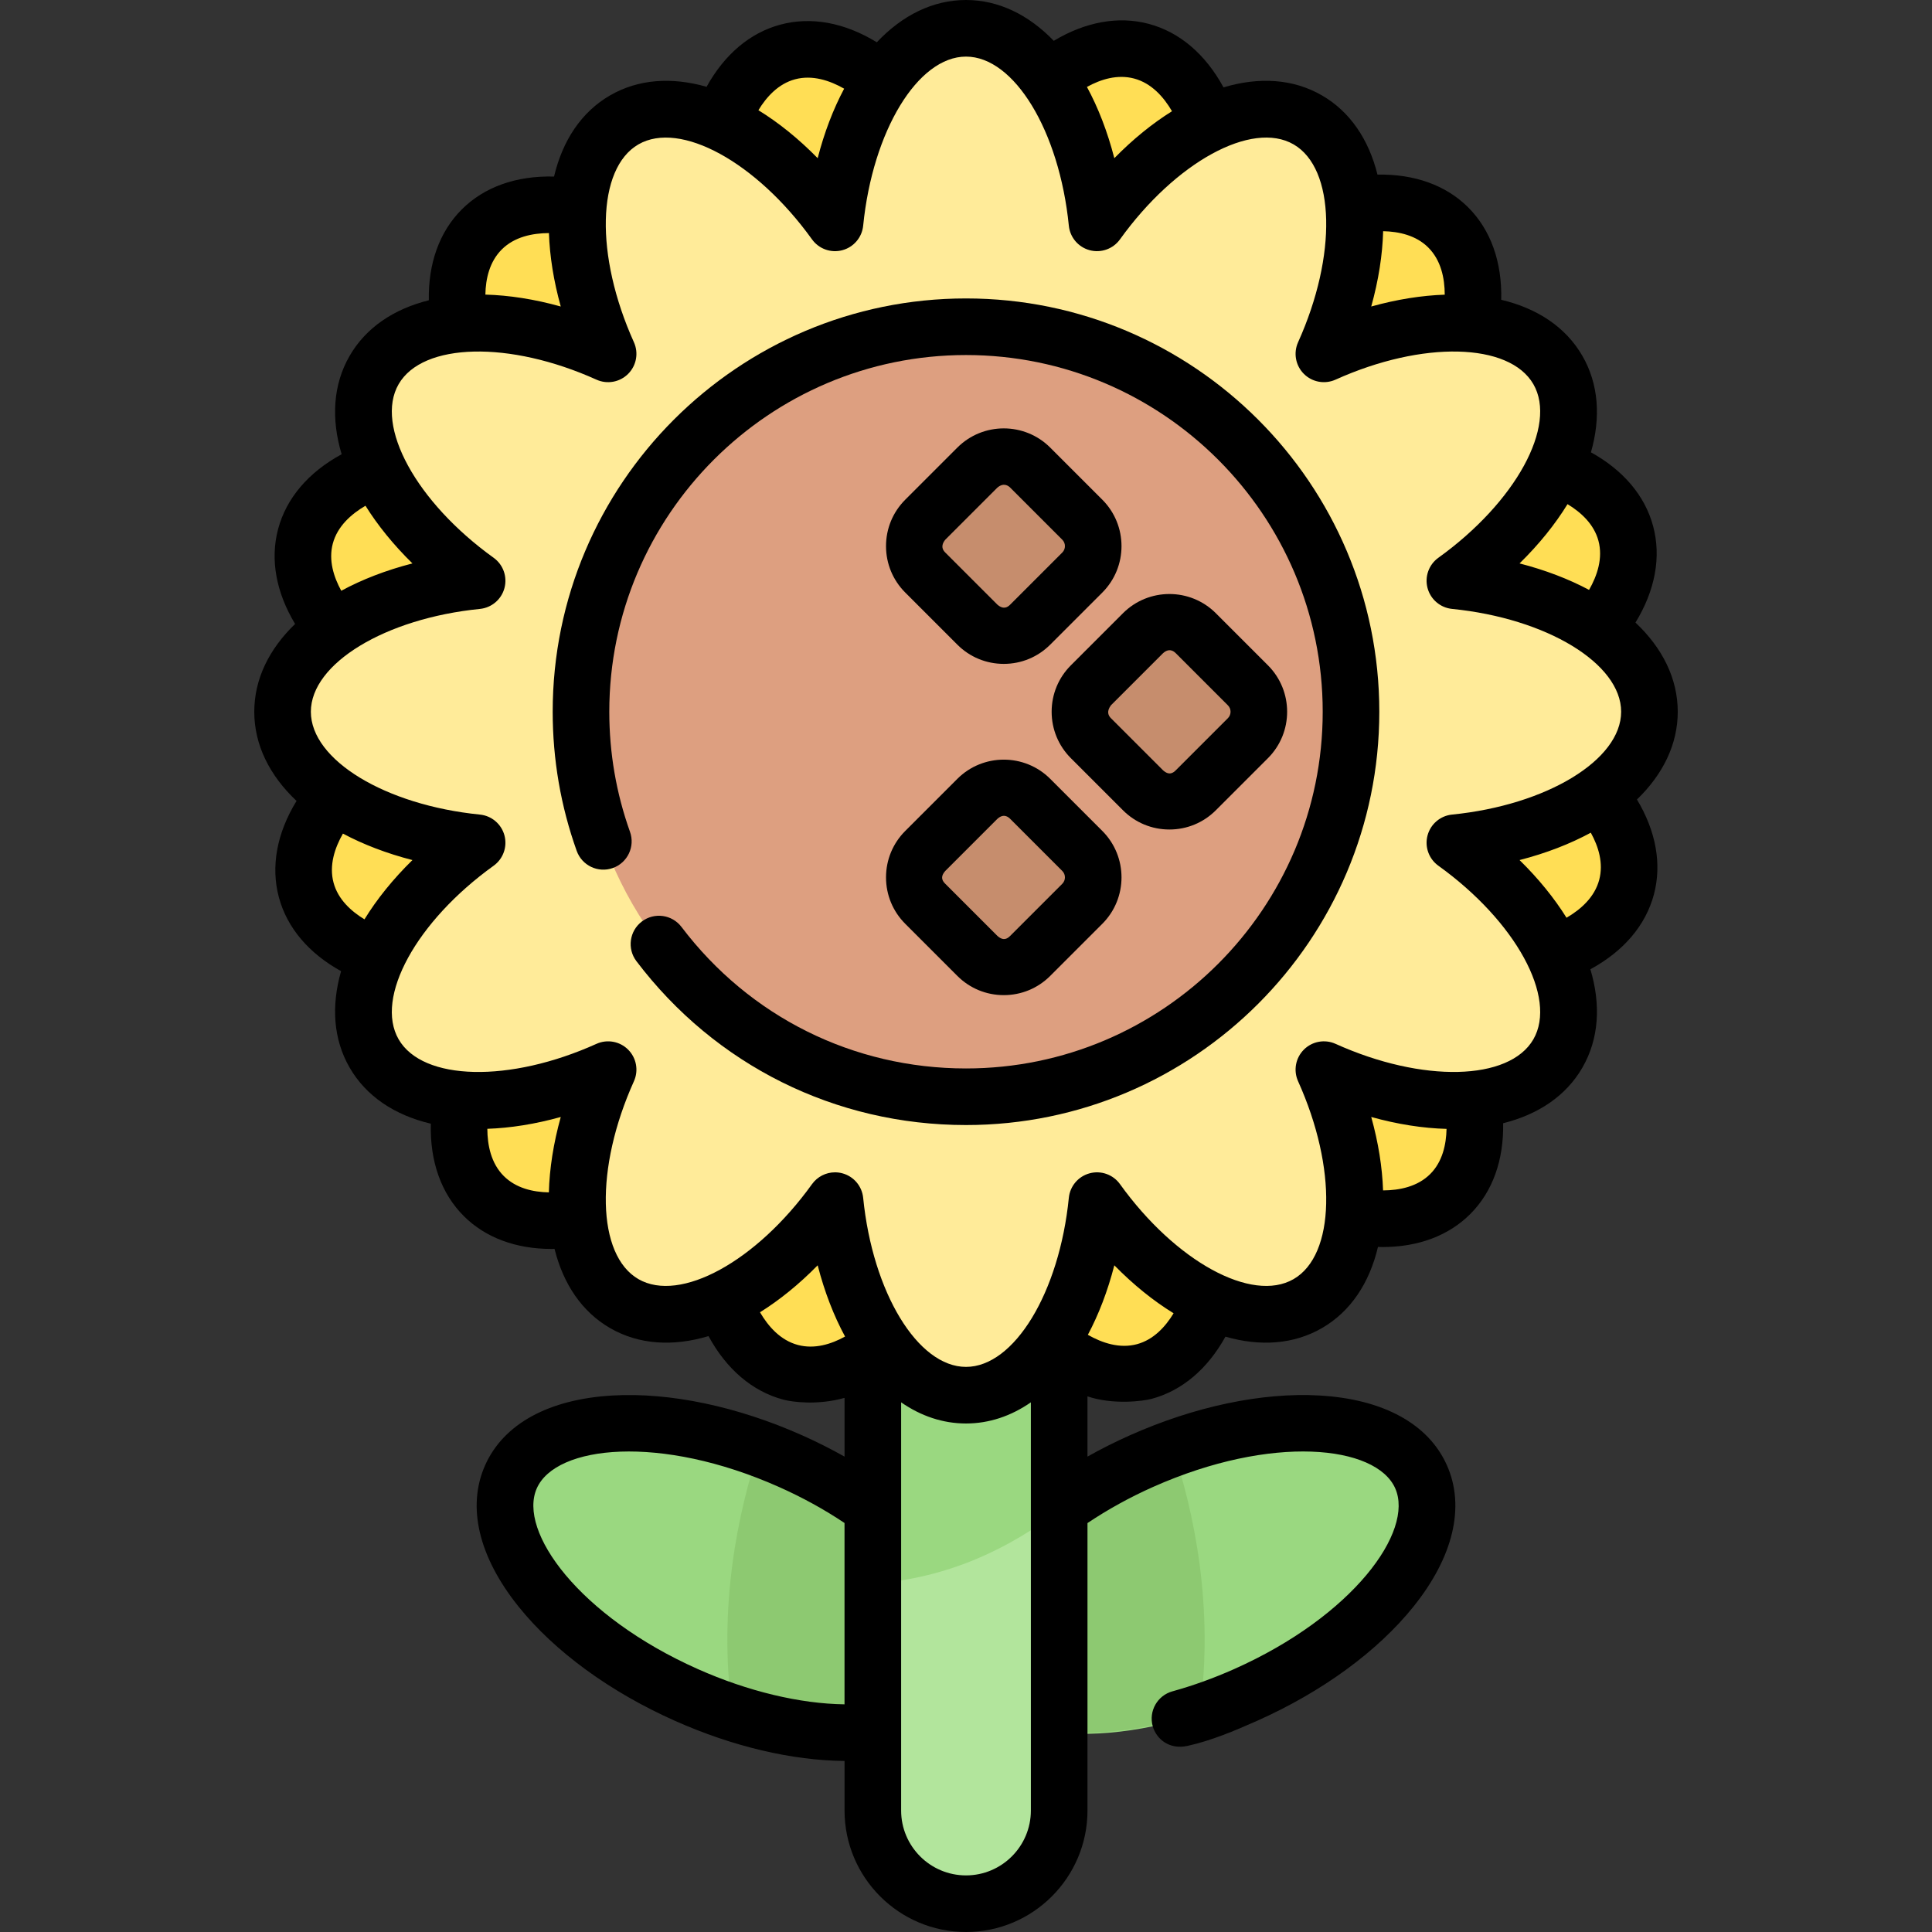 <?xml version="1.0" encoding="iso-8859-1"?>
<!-- Generator: Adobe Illustrator 19.0.0, SVG Export Plug-In . SVG Version: 6.00 Build 0)  -->
<svg version="1.1" id="Layer_1" xmlns="http://www.w3.org/2000/svg" xmlns:xlink="http://www.w3.org/1999/xlink" x="0px" y="0px"
	 viewBox="0 0 512 512" style="enable-background:new 0 0 512 512;" xml:space="preserve">
<rect x="0" y="0" width="512" height="512" fill="#333333" stroke="none"/>
<g id="sunflower">
	<g id="fill_20_">
		
			<ellipse transform="matrix(-0.407 0.914 -0.914 -0.407 657.321 409.474)" style="fill:#9AD880;" cx="195.689" cy="418.193" rx="33.918" ry="65.981"/>
		<path style="fill:#8DC971;" d="M209.482,387.209c-2.774-1.235-5.541-2.354-8.299-3.358c-5.503,16.583-11.027,41.871-7.099,70.027
			c28.848,9.434,55.201,6.165,61.884-8.851C263.586,427.914,242.773,402.028,209.482,387.209z"/>
		
			<ellipse transform="matrix(0.407 0.914 -0.914 0.407 569.736 -40.843)" style="fill:#9AD880;" cx="316.311" cy="418.193" rx="33.918" ry="65.981"/>
		<path style="fill:#8DC971;" d="M302.518,387.209c2.774-1.235,5.542-2.354,8.3-3.359c5.503,16.583,11.026,41.872,7.098,70.028
			c-28.848,9.434-55.201,6.165-61.884-8.851C248.414,427.914,269.227,402.028,302.518,387.209z"/>
		<path style="fill:#B2E59C;" d="M256,504.5L256,504.5c-13.579,0-24.69-11.11-24.69-24.69V328.266c0-13.579,11.11-24.69,24.69-24.69
			l0,0c13.579,0,24.69,11.11,24.69,24.69V479.81C280.69,493.39,269.579,504.5,256,504.5z"/>
		<path style="fill:#9AD880;" d="M256,303.576L256,303.576c-13.579,0-24.69,11.111-24.69,24.69v91.392
			c20.358-1.343,36.903-9.801,49.38-19.392v-72C280.69,314.687,269.579,303.576,256,303.576z"/>
		<path style="fill:#FFDE55;" d="M390.129,188.309c27.521-10.48,45.242-30.212,40.71-46.971
			c-4.532-16.76-29.783-24.87-58.835-20.051c18.594-22.837,24.075-48.785,11.77-61.034c-12.305-12.248-38.228-6.647-60.978,12.053
			c4.684-29.074-3.543-54.287-20.324-58.742s-36.43,13.358-46.783,40.927c-10.48-27.521-30.212-45.242-46.972-40.71
			c-16.76,4.532-24.87,29.783-20.051,58.835c-22.837-18.594-48.785-24.075-61.033-11.77c-12.248,12.305-6.647,38.228,12.052,60.978
			c-29.074-4.684-54.287,3.543-58.742,20.324c-4.455,16.78,13.358,36.43,40.927,46.783c-27.521,10.48-45.242,30.212-40.71,46.972
			c4.532,16.76,29.783,24.87,58.835,20.051c-18.594,22.837-24.075,48.786-11.77,61.034c12.305,12.248,38.228,6.647,60.978-12.053
			c-4.684,29.074,3.543,54.287,20.324,58.742s36.43-13.358,46.783-40.927c10.48,27.521,30.212,45.242,46.971,40.71
			c16.76-4.532,24.87-29.783,20.052-58.835c22.837,18.594,48.785,24.075,61.034,11.77c12.248-12.305,6.647-38.228-12.052-60.978
			c29.074,4.684,54.287-3.543,58.742-20.324C435.511,218.311,417.698,198.662,390.129,188.309z"/>
		<path style="fill:#FFEB99;" d="M385.559,153.904c23.91-17.191,35.976-40.809,27.295-55.844
			c-8.681-15.036-35.167-16.396-62.01-4.284c12.112-26.843,10.752-53.33-4.284-62.01c-15.036-8.681-38.654,3.385-55.845,27.295
			C287.783,29.758,273.362,7.5,256,7.5s-31.783,22.258-34.715,51.56c-17.191-23.91-40.809-35.976-55.844-27.295
			c-15.036,8.681-16.396,35.167-4.284,62.01c-26.843-12.112-53.329-10.752-62.01,4.284c-8.681,15.036,3.385,38.654,27.295,55.844
			c-29.303,2.932-51.561,17.354-51.561,34.715c0,17.362,22.258,31.783,51.56,34.715c-23.91,17.191-35.976,40.809-27.295,55.844
			c8.681,15.036,35.167,16.396,62.01,4.284c-12.112,26.843-10.751,53.329,4.284,62.01c15.036,8.681,38.654-3.385,55.844-27.295
			c2.932,29.302,17.354,51.56,34.715,51.56s31.783-22.258,34.715-51.56c17.191,23.91,40.809,35.976,55.845,27.295
			c15.036-8.681,16.396-35.167,4.284-62.01c26.843,12.112,53.329,10.752,62.01-4.284c8.681-15.036-3.384-38.654-27.295-55.844
			c29.302-2.932,51.56-17.354,51.56-34.715C437.12,171.258,414.862,156.837,385.559,153.904z"/>
		<circle style="fill:#DD9F80;" cx="256" cy="188.62" r="102.031"/>
		<path style="fill:#C68D6D;" d="M259.009,165.534l-13.803-13.803c-3.868-3.868-3.868-10.139,0-14.007l13.803-13.803
			c3.868-3.868,10.139-3.868,14.007,0l13.803,13.803c3.868,3.868,3.868,10.139,0,14.007l-13.803,13.803
			C269.148,169.402,262.877,169.402,259.009,165.534z"/>
		<path style="fill:#C68D6D;" d="M302.901,209.426l-13.803-13.803c-3.868-3.868-3.868-10.139,0-14.007l13.803-13.803
			c3.868-3.868,10.139-3.868,14.007,0l13.803,13.803c3.868,3.868,3.868,10.139,0,14.007l-13.803,13.803
			C313.04,213.294,306.769,213.294,302.901,209.426z"/>
		<path style="fill:#C68D6D;" d="M259.009,253.319l-13.803-13.803c-3.868-3.868-3.868-10.139,0-14.007l13.803-13.803
			c3.868-3.868,10.139-3.868,14.007,0l13.803,13.803c3.868,3.868,3.868,10.139,0,14.007l-13.803,13.803
			C269.148,257.187,262.877,257.187,259.009,253.319z"/>
	</g>
	<g id="stroke_20_">
		<path d="M444.62,188.62c0-8.791-4.053-16.895-11.203-23.634c5.217-8.517,6.885-17.389,4.663-25.606
			c-2.179-8.058-7.929-14.792-16.468-19.511c2.651-9.227,2.054-18.083-2.262-25.558c-4.394-7.611-11.954-12.602-21.512-14.864
			c0.252-9.983-2.766-18.53-8.772-24.509c-5.913-5.886-14.263-8.844-24.018-8.663c-2.318-9.317-7.262-16.688-14.737-21.004
			c-7.613-4.396-16.658-4.938-26.07-2.115c-4.768-8.776-11.617-14.657-19.843-16.841c-8.023-2.129-16.779-0.52-25.134,4.505
			C272.598,3.911,264.631,0,256,0c-8.791,0-16.895,4.053-23.634,11.203c-8.518-5.217-17.39-6.885-25.605-4.663
			c-8.057,2.179-14.792,7.929-19.512,16.468c-9.227-2.651-18.083-2.054-25.558,2.262c-7.613,4.395-12.605,11.957-14.866,21.519
			c-9.985-0.26-18.502,2.732-24.506,8.765c-5.869,5.896-8.856,14.266-8.677,24.022c-9.31,2.319-16.676,7.262-20.99,14.733
			c-4.396,7.613-4.938,16.659-2.115,26.07c-8.776,4.768-14.657,11.617-16.841,19.843c-2.14,8.063-0.528,16.775,4.507,25.132
			c-6.91,6.665-10.821,14.633-10.821,23.265c0,8.791,4.053,16.895,11.203,23.634c-5.217,8.517-6.885,17.389-4.663,25.605
			c2.179,8.055,7.929,14.792,16.468,19.511c-2.651,9.227-2.054,18.083,2.262,25.558c4.395,7.613,11.958,12.605,21.519,14.866
			c-0.259,9.985,2.732,18.502,8.765,24.506c5.729,5.704,13.795,8.685,23.2,8.685c0.27,0,0.546-0.012,0.819-0.017
			c2.318,9.315,7.263,16.684,14.736,20.999c7.613,4.395,16.658,4.937,26.069,2.115c4.768,8.777,11.617,14.657,19.844,16.841
			c2.326,0.618,9.041,1.554,16.207-0.47v15.569c-3.62-2.035-7.381-3.934-11.278-5.669c-17.17-7.644-34.976-11.384-50.134-10.533
			c-16.938,0.95-28.956,7.517-33.84,18.49c-4.884,10.974-1.72,24.298,8.91,37.519c9.513,11.832,24.209,22.558,41.379,30.201
			c15.372,6.842,31.029,10.515,44.963,10.646v13.133c0,17.75,14.44,32.19,32.19,32.19s32.19-14.44,32.19-32.19v-76.176
			c5.349-3.584,11.172-6.813,17.378-9.576c31.485-14.015,59.09-11.063,64.17,0.353c5.082,11.416-11.199,33.902-42.685,47.917
			c-5.394,2.401-10.896,4.386-16.352,5.898c-3.992,1.107-6.33,5.24-5.223,9.231c0.921,3.321,4.317,6.31,9.231,5.223
			c6.251-1.382,12.375-3.947,18.444-6.649c17.17-7.643,31.866-18.369,41.379-30.201c10.63-13.221,13.794-26.545,8.91-37.519
			c-4.885-10.974-16.903-17.54-33.84-18.49c-15.161-0.854-32.964,2.89-50.134,10.533c-3.889,1.731-7.656,3.625-11.278,5.662v-15.963
			c6.729,2.282,14.666,1.29,17.049,0.646c8.051-2.177,14.792-7.931,19.513-16.469c9.227,2.651,18.083,2.054,25.557-2.26
			c7.613-4.395,12.605-11.958,14.867-21.52c0.396,0.01,0.797,0.031,1.189,0.031c9.474,0,17.551-3.003,23.317-8.796
			c5.886-5.913,8.845-14.263,8.664-24.017c9.317-2.318,16.688-7.263,21.003-14.738c4.395-7.612,4.937-16.655,2.116-26.065
			c8.78-4.765,14.652-11.607,16.84-19.848c2.133-8.037,0.532-16.781-4.499-25.139C440.711,205.213,444.62,197.248,444.62,188.62z
			 M423.6,143.295c1.243,4.599-0.312,9.238-2.48,13.031c-5.405-2.878-11.592-5.257-18.422-7.014
			c5.173-5.071,9.435-10.37,12.713-15.708C418.98,135.767,422.411,138.9,423.6,143.295z M382.872,78.092
			c-6.126,0.208-12.68,1.242-19.481,3.137c1.944-6.978,2.986-13.698,3.156-19.96c4.16,0.089,8.706,1.084,11.937,4.299
			C381.846,68.915,382.862,73.634,382.872,78.092z M300.548,20.813c4.604,1.222,7.844,4.889,10.045,8.662
			c-5.195,3.242-10.348,7.411-15.285,12.447c-1.807-7.024-4.268-13.372-7.258-18.884C291.75,20.995,296.151,19.645,300.548,20.813z
			 M210.676,21.02c4.6-1.241,9.239,0.313,13.03,2.479c-2.878,5.405-5.256,11.591-7.014,18.421
			c-5.071-5.173-10.37-9.435-15.708-12.713C203.146,25.64,206.28,22.209,210.676,21.02z M145.473,61.768
			c0.21,6.12,1.244,12.667,3.136,19.46c-6.986-1.946-13.713-2.988-19.98-3.156c0.08-4.263,1.121-8.723,4.32-11.937
			C136.309,62.76,141.105,61.787,145.473,61.768z M88.193,144.072c1.222-4.604,4.889-7.844,8.662-10.045
			c3.242,5.195,7.411,10.348,12.447,15.285c-7.015,1.805-13.356,4.263-18.864,7.247C88.436,152.913,87.023,148.477,88.193,144.072z
			 M88.4,233.943c-1.243-4.598,0.312-9.238,2.479-13.03c5.405,2.878,11.591,5.256,18.422,7.014
			c-5.173,5.071-9.435,10.37-12.713,15.708C93.026,241.475,89.59,238.341,88.4,233.943z M129.149,299.147
			c6.12-0.21,12.667-1.244,19.461-3.137c-1.946,6.985-2.989,13.712-3.156,19.98c-4.261-0.08-8.722-1.12-11.936-4.32
			C130.141,308.31,129.168,303.515,129.149,299.147z M211.452,356.427c-4.604-1.222-7.844-4.889-10.045-8.662
			c5.195-3.242,10.348-7.41,15.285-12.446c1.807,7.023,4.268,13.37,7.257,18.881C220.215,356.262,215.833,357.59,211.452,356.427z
			 M184.946,442.328c-31.486-14.015-47.766-36.501-42.685-47.917c5.082-11.415,32.685-14.368,64.17-0.353
			c6.217,2.767,12.04,5.976,17.378,9.553v48.055C212.012,451.511,198.231,448.241,184.946,442.328z M256,497
			c-9.479,0-17.19-7.711-17.19-17.19V371.633c5.241,3.629,11.048,5.607,17.19,5.607s11.949-1.977,17.19-5.607V479.81
			C273.19,489.289,265.478,497,256,497z M301.324,356.219c-4.598,1.241-9.237-0.314-13.03-2.48
			c2.878-5.405,5.256-11.591,7.014-18.421c5.072,5.173,10.371,9.435,15.709,12.713C308.863,351.582,305.726,355.028,301.324,356.219
			z M366.527,315.471c-0.21-6.12-1.244-12.667-3.137-19.46c6.978,1.944,13.698,2.986,19.96,3.155
			c-0.089,4.16-1.084,8.706-4.3,11.936C375.69,314.478,370.895,315.452,366.527,315.471z M406.359,275.429
			c-6.383,11.058-29.413,11.583-52.431,1.198c-2.842-1.282-6.182-0.672-8.388,1.533c-2.206,2.205-2.816,5.545-1.533,8.388
			c10.386,23.017,9.859,46.047-1.198,52.431c-11.056,6.384-31.265-4.676-46.005-25.178c-1.82-2.532-5.02-3.672-8.03-2.866
			c-3.013,0.807-5.211,3.395-5.522,6.497c-2.515,25.126-14.485,44.808-27.252,44.808c-12.767,0-24.738-19.682-27.252-44.808
			c-0.311-3.103-2.509-5.69-5.522-6.497c-0.644-0.172-1.295-0.256-1.941-0.256c-2.375,0-4.658,1.131-6.089,3.123
			c-14.741,20.502-34.95,31.559-46.005,25.178c-11.057-6.384-11.583-29.414-1.198-52.431c1.283-2.843,0.672-6.183-1.533-8.388
			c-2.205-2.205-5.545-2.816-8.388-1.533c-23.016,10.386-46.047,9.859-52.431-1.198c-6.384-11.057,4.675-31.265,25.178-46.005
			c2.532-1.82,3.674-5.018,2.867-8.03c-0.807-3.013-3.395-5.211-6.497-5.522c-25.126-2.514-44.808-14.485-44.808-27.253
			s19.682-24.738,44.808-27.252c3.103-0.311,5.69-2.509,6.497-5.522c0.807-3.012-0.334-6.21-2.867-8.03
			c-20.502-14.741-31.562-34.948-25.178-46.005c6.383-11.057,29.414-11.584,52.431-1.197c2.844,1.283,6.183,0.672,8.388-1.533
			c2.205-2.205,2.816-5.545,1.533-8.388c-10.385-23.017-9.859-46.047,1.198-52.431c11.058-6.381,31.265,4.677,46.005,25.178
			c1.82,2.533,5.019,3.674,8.03,2.867c3.013-0.807,5.211-3.395,5.522-6.498C231.262,34.682,243.233,15,256,15
			c12.767,0,24.738,19.682,27.252,44.808c0.311,3.103,2.509,5.69,5.522,6.498c3.011,0.805,6.209-0.334,8.03-2.867
			c14.74-20.501,34.947-31.56,46.005-25.178c11.057,6.384,11.583,29.414,1.198,52.431c-1.283,2.843-0.672,6.183,1.533,8.388
			c2.205,2.205,5.544,2.815,8.388,1.533c23.018-10.385,46.048-9.859,52.431,1.197c6.384,11.057-4.676,31.265-25.178,46.005
			c-2.532,1.82-3.674,5.018-2.867,8.03c0.807,3.013,3.395,5.211,6.497,5.522c25.126,2.515,44.808,14.485,44.808,27.252
			s-19.682,24.738-44.808,27.253c-3.103,0.311-5.69,2.509-6.497,5.522c-0.807,3.012,0.334,6.21,2.867,8.03
			C401.683,244.165,412.743,264.373,406.359,275.429z M423.807,233.167c-1.22,4.595-4.86,7.83-8.663,10.044
			c-3.242-5.195-7.41-10.348-12.446-15.285c7.023-1.807,13.37-4.268,18.882-7.257C423.638,224.397,424.971,228.782,423.807,233.167z
			"/>
		<path d="M256,79.089c-60.395,0-109.531,49.135-109.531,109.531c0,12.654,2.141,25.059,6.363,36.872
			c1.394,3.9,5.686,5.931,9.587,4.538c3.9-1.395,5.932-5.686,4.538-9.587c-3.642-10.188-5.488-20.895-5.488-31.823
			c0-52.124,42.406-94.531,94.531-94.531s94.531,42.406,94.531,94.531S308.125,283.15,256,283.15
			c-29.855,0-57.335-13.666-75.392-37.494c-2.502-3.303-7.208-3.95-10.507-1.448c-3.301,2.502-3.95,7.206-1.448,10.507
			c20.917,27.603,52.754,43.434,87.347,43.434c60.396,0,109.531-49.135,109.531-109.531S316.396,79.089,256,79.089z"/>
		<path d="M278.319,118.617c-6.786-6.786-17.828-6.786-24.613,0l-13.803,13.803c-3.288,3.287-5.099,7.658-5.099,12.307
			c0,4.648,1.811,9.02,5.098,12.307l13.803,13.803c3.287,3.288,7.658,5.098,12.307,5.098c4.649,0,9.02-1.811,12.307-5.098
			l13.804-13.804c6.785-6.786,6.785-17.827,0-24.613L278.319,118.617z M281.516,146.427l-13.804,13.804
			c-0.612,0.612-1.704,1.465-3.4-0.001l-13.803-13.803c-0.613-0.613-1.367-1.7,0-3.4l13.803-13.803
			c1.697-1.434,2.932-0.469,3.401-0.001l13.804,13.804C282.454,143.964,282.453,145.49,281.516,146.427z"/>
		<path d="M278.697,188.62c0,4.648,1.81,9.02,5.098,12.307l13.803,13.803c3.287,3.288,7.658,5.098,12.307,5.098
			c4.649,0,9.02-1.811,12.307-5.098l13.804-13.804c6.785-6.786,6.785-17.827,0-24.613l-13.804-13.804
			c-6.786-6.786-17.828-6.786-24.613,0l-13.803,13.803C280.508,179.6,278.697,183.97,278.697,188.62z M294.401,186.919
			l13.803-13.803c1.697-1.537,2.932-0.469,3.401,0l13.804,13.804c0.938,0.938,0.937,2.463,0,3.4l-13.804,13.804
			c-0.612,0.612-1.704,1.543-3.4-0.001l-13.803-13.803C293.789,189.707,293.139,188.62,294.401,186.919z"/>
		<path d="M239.902,244.819l13.803,13.803c3.287,3.288,7.658,5.098,12.307,5.098c4.649,0,9.02-1.811,12.307-5.098l13.804-13.804
			c6.785-6.786,6.785-17.827,0-24.613l-13.804-13.804c-6.786-6.786-17.828-6.786-24.613,0l-13.803,13.803
			c-3.288,3.287-5.099,7.658-5.099,12.307C234.804,237.161,236.615,241.532,239.902,244.819z M250.509,230.812l13.803-13.803
			c1.701-1.547,2.932-0.469,3.401-0.001l13.804,13.804c0.938,0.938,0.937,2.463,0,3.4l-13.804,13.804
			c-0.612,0.612-1.704,1.54-3.4-0.001l-13.803-13.803C249.896,233.6,248.985,232.516,250.509,230.812z"/>
	</g>
</g>
<g>
</g>
<g>
</g>
<g>
</g>
<g>
</g>
<g>
</g>
<g>
</g>
<g>
</g>
<g>
</g>
<g>
</g>
<g>
</g>
<g>
</g>
<g>
</g>
<g>
</g>
<g>
</g>
<g>
</g>
</svg>
